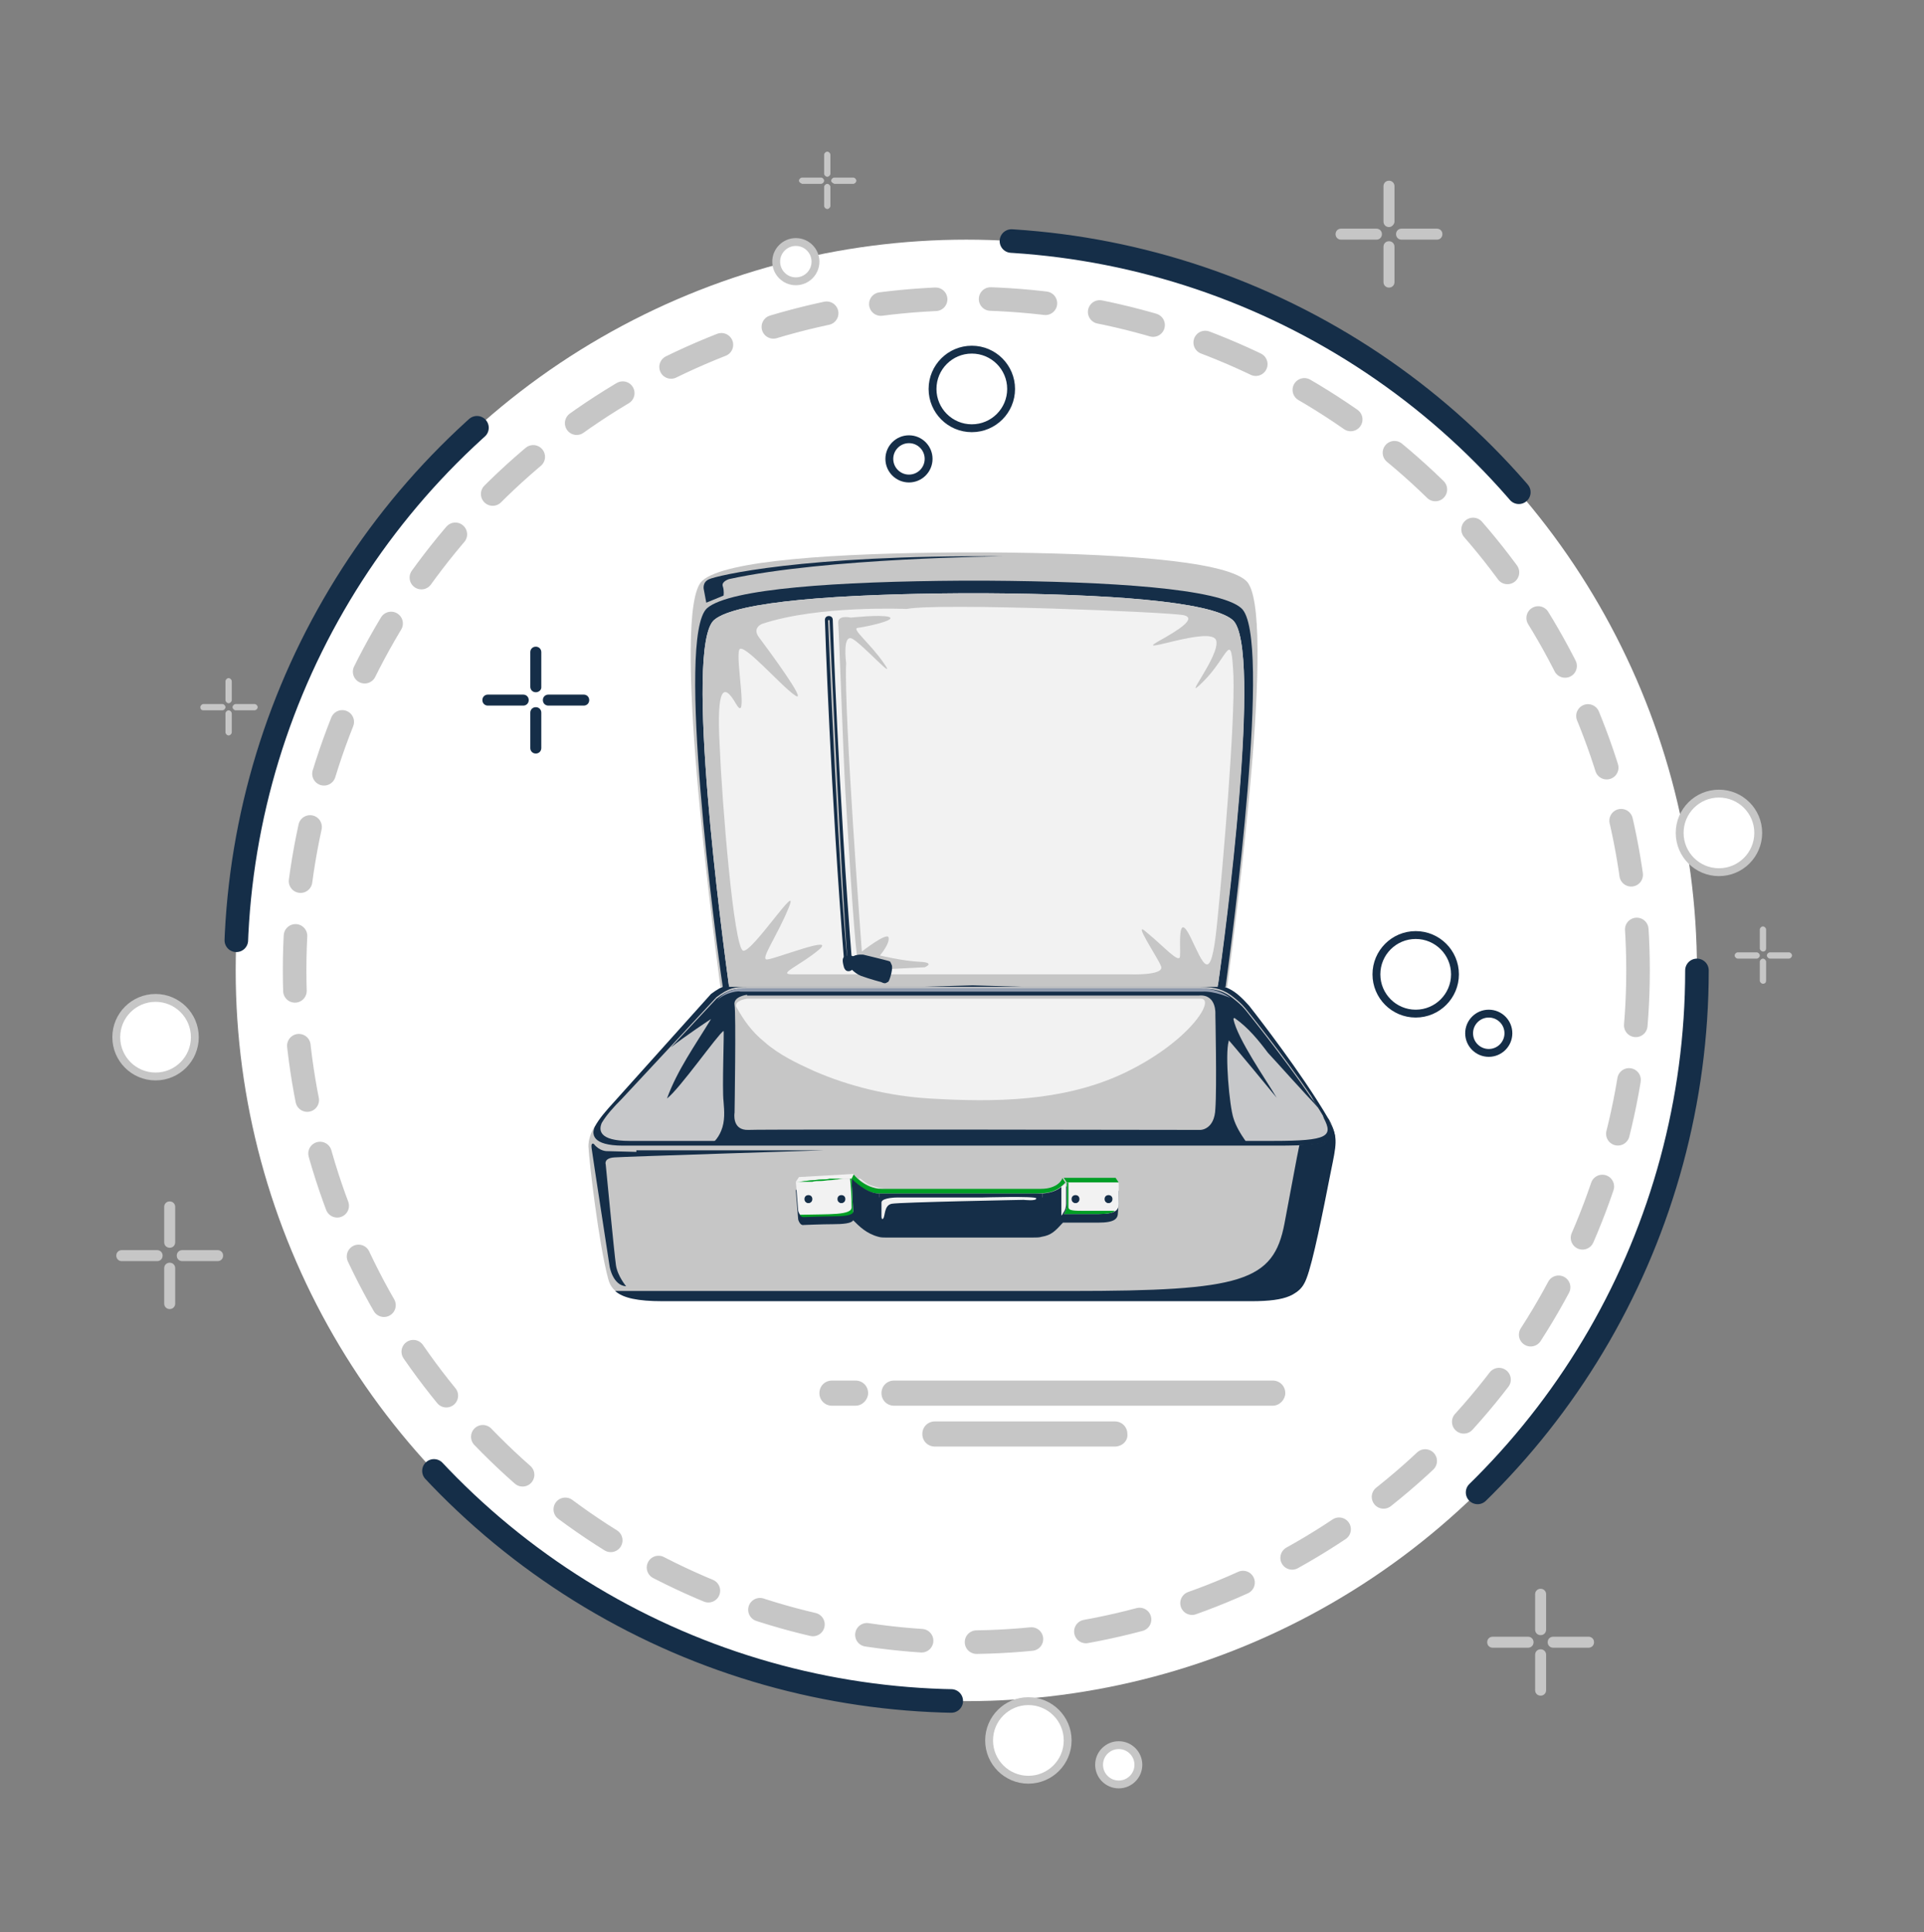 <?xml version="1.0" encoding="utf-8"?>
<!-- Generator: Adobe Illustrator 22.0.1, SVG Export Plug-In . SVG Version: 6.00 Build 0)  -->
<svg version="1.1" id="Layer_1" xmlns="http://www.w3.org/2000/svg" xmlns:xlink="http://www.w3.org/1999/xlink" x="0px" y="0px"
	 viewBox="0 0 244.9 245.9" style="enable-background:new 0 0 244.9 245.9;" xml:space="preserve">
<rect x="0" y="0" width="244.9" height="245.9" fill="#808080" stroke="none"/>
<style type="text/css">
	.st0{fill:#FFFFFF;stroke:#152E48;stroke-width:3;stroke-linecap:round;stroke-miterlimit:10;stroke-dasharray:74,0,0;}
	.st1{fill:none;stroke:#C6C6C6;stroke-width:3;stroke-linecap:round;stroke-miterlimit:10;stroke-dasharray:7,0,0;}
	.st2{fill:#C6C6C6;}
	.st3{fill:#152E48;}
	.st4{fill:#F2F2F2;}
	.st5{fill:#C7C8CA;}
	.st6{fill:#009E25;}
	.st7{opacity:0.7;fill:#C5C9DB;enable-background:new    ;}
	.st8{fill:#FFFFFF;stroke:#C6C6C6;stroke-miterlimit:10;}
	.st9{fill:#FFFFFF;stroke:#152E48;stroke-miterlimit:10;}
</style>
<circle class="st0" cx="123" cy="123.5" r="93"/>
<circle class="st1" cx="123" cy="123.5" r="85.5"/>
<g>
	<g>
		<g>
			<path class="st2" d="M116.2,123.1l7.8-0.3l7.8,0.3l24.4,2.5c0.8-6.2,6.5-48.1,2.4-51.7c-2.9-2.6-16.9-3.5-33.1-3.6l0,0
				c-0.2,0-0.5,0-0.7,0c-0.3,0-0.5,0-0.8,0s-0.5,0-0.8,0c-0.2,0-0.5,0-0.7,0l0,0c-16.2,0.1-30.2,1-33.1,3.6
				c-4.1,3.6,1.5,45.5,2.3,51.7L116.2,123.1z"/>
			<path class="st3" d="M116.3,125.6l7.7-0.3l7.7,0.3H156c0.8-6,6-44.7,2-48.2c-2.8-2.5-16.6-3.4-32.5-3.5l0,0c-0.2,0-0.5,0-0.7,0
				c-0.3,0-0.5,0-0.8,0s-0.5,0-0.8,0c-0.2,0-0.5,0-0.7,0l0,0c-15.9,0.1-29.6,1-32.5,3.5c-4,3.6,1.1,42.2,2,48.2
				C92,125.6,116.3,125.6,116.3,125.6z"/>
			<path class="st4" d="M117.3,125.6l6.7-0.2l6.7,0.2H155c0.8-5.9,5.8-43.3,1.9-46.7c-2.8-2.4-16.1-3.3-31.5-3.4l0,0
				c-0.2,0-0.5,0-0.7,0c-0.3,0-0.5,0-0.8,0s-0.5,0-0.8,0c-0.2,0-0.5,0-0.7,0l0,0c-15.4,0.1-28.7,1-31.5,3.4
				c-3.9,3.4,1.1,40.8,1.9,46.7C92.8,125.6,117.3,125.6,117.3,125.6z"/>
		</g>
		<g>
			<path class="st2" d="M162.6,145.7c-7.2,0-1.2,0-12.1,0c-11.5,0-65.3,0-71.2,0c-4,0-4-1.4-3.6-2.4c-0.5,0.9-0.8,1.7-0.8,2.6
				c0.1,2,1.3,12.3,2.5,16.8c0.5,2.1,2.4,2.8,6.9,2.8s27.9,0,35,0h5c7.1,0,30.5,0,35,0s6.1-0.8,6.9-2.8c0.8-2,2.1-8.5,3.1-13.6
				c0.8-3.9,1-4.6-0.2-6.8c0,0.1,0,0.2,0.1,0.3C170.4,145.1,169.8,145.7,162.6,145.7z"/>
			<path class="st3" d="M159,128c-1.7-1.9-2.9-2.8-5.8-2.8c-8.2,0-30.9,0-39.8,0s-10.5,0-13,0c-5.9,0-4.3,0-5.9,0s-2.4,0.1-4,1.3
				c0,0-10.6,11.8-12.3,13.7c-1,1.1-1.9,2.1-2.5,3.2c-0.4,0.9-0.4,2.4,3.6,2.4c5.9,0,59.8,0,71.2,0c10.9,0,4.9,0,12.1,0
				c7.2,0,7.8-0.6,6.6-3.1c0-0.1-0.1-0.2-0.1-0.3c-0.4-0.7-0.9-1.5-1.6-2.6C163.9,134.2,159,128,159,128z"/>
			<g>
				<path class="st5" d="M168.5,142.3c0-0.1-0.1-0.2-0.1-0.3c-0.4-0.7-0.9-1.4-1.5-2.5c-3.6-5.3-8.4-11.2-8.4-11.2
					c-0.5-0.6-1-1-1.5-1.4c-1.1-0.9-2.2-1.3-4.2-1.3c-8.1,0-30.4,0-39.1,0s-10.3,0-12.8,0c-5.8,0-4.2,0-5.8,0
					c-1.6,0-2.3,0.1-3.9,1.3c0,0-10.4,11.2-12.1,13c-1,1-1.9,2-2.5,3c-0.4,0.9-0.4,2.3,3.5,2.3c5.8,0,58.8,0,70.1,0
					c4.3,0,5.9,0,6.8,0c1.3,0,0.9,0,5.1,0C169.1,145.2,169.7,144.6,168.5,142.3z"/>
			</g>
			<g>
				<path class="st3" d="M157,142.3c-0.5-1.5-1.1-8.1-0.6-9.8c0,0,0,0,0-0.1s5.7,6.8,6.1,7.3c-1.3-2.2-5-7.5-5.5-10
					c0-0.1,0.1-0.2,0.2-0.1c1.7,1.2,3,2.8,4.2,4.4c1.4,1.5,2.8,3.1,4.2,4.6c0.7,0.8,1.5,1.6,2.2,2.4c-0.2-0.4-0.5-0.8-0.9-1.3
					c-3.6-5.3-8.4-11.2-8.4-11.2c-0.5-0.6-1-1-1.5-1.4c-1.1-0.9-2.2-1.3-4.2-1.3h-51.9c-5.8,0-4.2,0-5.8,0c-1.6,0-2.3,0.1-3.9,1.3
					c0,0-2.9,3.1-5.8,6.2c1.6-1.3,5.2-3.7,5.1-3.6c-2,3.3-4.3,6.5-5.6,10.1c1.6-1.2,6.5-8.2,7.2-8.6c0.1-0.1-0.2,7.4,0,9
					c0.1,1.2,0.2,2.5-0.3,3.7c-0.2,0.5-0.5,1-0.9,1.4h67.7C157.9,144.3,157.3,143.3,157,142.3z"/>
			</g>
			<g>
				<path class="st3" d="M169.1,142.4c0,0.1,0,0.2,0.1,0.3c1,2.1,0.7,2.8-3.8,3c-0.4,1.9-1,5.3-1.9,10c-1.4,7.4-5.4,8.6-27.2,8.6
					c-18.6,0-49.4,0-58,0c1,0.9,2.9,1.3,6,1.3c4.5,0,27.9,0,35,0h5c7.1,0,30.5,0,35,0s6.1-0.8,6.9-2.8c0.8-2,2.1-8.5,3.1-13.6
					C170.1,145.3,170.3,144.6,169.1,142.4z"/>
			</g>
			<g>
				<path class="st3" d="M169.4,143.1l-0.4,2C169.8,144.7,169.8,144.1,169.4,143.1z"/>
				<path class="st3" d="M169.1,142.4c0,0.1,0,0.2,0.1,0.3c0.1,0.2,0.1,0.3,0.2,0.4V143C169.3,142.8,169.2,142.6,169.1,142.4z"/>
				<path class="st3" d="M169.4,143.1c0.4,1,0.4,1.6-0.4,2l-4.1,19.4c0.7-0.4,1.1-1,1.4-1.8c0.8-2,2.1-8.5,3.1-13.6
					C170.1,145.7,170.3,144.8,169.4,143.1L169.4,143.1z"/>
			</g>
		</g>
		<path class="st3" d="M78.2,145.7c0,0,0.7,0,1.8,0c1.2,0,2.8,0,4.8,0c3.9,0,9.2,0,14.5,0s10.5,0,14.5,0c2,0,3.6,0,4.8,0
			c1.2,0,1.8,0,1.8,0s-0.7,0-1.8,0c-1.2,0-2.8,0-4.8,0c-3.9,0-9.2,0-14.5,0s-10.5,0-14.5,0c-2,0-3.6,0-4.8,0
			C78.9,145.7,78.2,145.7,78.2,145.7z"/>
		<path class="st2" d="M95.1,126.6c0,0-1.8,0.2-1.6,1.3c0.2,1.1,0,13.7,0,13.7s-0.4,2.3,1.8,2.2c2.2-0.1,57.5,0,57.5,0
			s1.8,0,1.9-2.7c0.2-2.7,0-12,0-12s0.2-2.6-2.1-2.4H95.1V126.6z"/>
		<path class="st4" d="M97.3,132.6c1.8,1.6,4.1,2.7,6.3,3.7c4.6,2,9.7,3.2,14.7,3.5c8.3,0.5,16.9,0.4,24.5-3.1
			c8.6-4,12.2-9.8,9.9-9.6H95.1c0,0-1.6,0.2-1.4,1C94.7,129.9,95.7,131.3,97.3,132.6z"/>
		<path class="st2" d="M156.9,78.9c-2.8-2.4-16.1-3.3-31.5-3.4l0,0c-0.2,0-0.5,0-0.7,0c-0.3,0-0.5,0-0.8,0s-0.5,0-0.8,0
			c-0.2,0-0.5,0-0.7,0l0,0c-15.4,0.1-28.7,1-31.5,3.4c-3.9,3.4,1.1,40.8,1.9,46.7h24.3l6.7-0.2l6.7,0.2H155
			C155.9,119.7,160.8,82.3,156.9,78.9z M154.9,117.7c-0.8,7.9-1.7,5-3.4,1.5c-1.7-3.4-1.2,1.5-1.3,2.5s-2-1.2-4.2-3
			c-2.1-1.9,1.4,3.2,1.8,4.3c0.4,1.2-4.1,1-4.1,1s-41,0-42.9,0s1-1.1,3.4-3.1s-5.4,1.1-6.5,1.2c-1.1,0.2,1.2-2.9,2.7-6.6
			s-4.6,5.7-5.8,5.5c-1.2-0.3-2.7-18.9-3-26.2c-0.4-7.3,0.5-8,2.1-5.2c1.6,2.7-0.1-5.7,0.4-6.9c0.4-1.1,5.3,4.6,7.1,5.8
			c1.8,1.2-3.7-6.2-4.6-7.4c-0.9-1.2,0.4-1.7,0.4-1.7c7.2-2.4,18.4-1.9,18.4-1.9c4-0.8,33.7,0.4,35.3,0.8s-0.5,1.8-3.4,3.4
			c-2.9,1.7,6.9-2.1,7.5-0.2s-4.8,8.4-1.6,5.2c3.2-3.2,3.5-6.8,3.8-0.7C157.2,92.2,155.7,109.8,154.9,117.7z"/>
		<g>
			<g>
				<path class="st3" d="M142.4,151.6L142,151h-6.6l0,0c0,0.1-0.6,1.4-2.8,1.4c-2.3,0-18.1,0-20.3,0c-2.2,0-3.6-1.9-3.6-1.9l0,0
					l-7,0.4l-0.4,0.6l0.3,3.7c0,0,0.2,0.8,0.7,0.7c0,0,2.4-0.1,3.7-0.1c1.3,0,2.4-0.1,2.6-0.5c0.8,0.8,1.7,1.7,3.2,2.1
					c0.3,0.1,0.7,0.1,1,0.1c2.1,0,16.4,0,18.6,0c0.5,0,0.9,0,1.2-0.1c1.2-0.2,1.7-0.7,2.7-1.8c0,0,2.5,0,4.5,0
					c2.1,0,2.5-0.5,2.5-1.3C142.4,153.4,142.4,151.6,142.4,151.6L142.4,151.6z"/>
				<g>
					<path class="st6" d="M132.5,151.3c-2.3,0-18.1,0-20.3,0c-2.2,0-3.6-1.9-3.6-1.9l0,0l-0.3,0.6c0.2,0.2,1.9,1.9,3.6,1.9
						s17.4,0,19.4,0s3.1-0.1,4.3-1.4l-0.4-0.6C135.3,150,134.7,151.3,132.5,151.3z"/>
					<path class="st6" d="M142.4,150.5l-0.4-0.6h-6.6l0,0l0.4,0.6l0,0H142.4z"/>
				</g>
				<g>
					<path class="st3" d="M108.4,150l0.3,4.2c0.8,0.8,1.7,1.7,3.2,2.1v-4.4C110.3,151.9,108.6,150.2,108.4,150z"/>
					<path class="st3" d="M135.7,150.5c-0.9,1-1.8,1.3-3,1.4v4.4c1.2-0.2,1.7-0.7,2.7-1.8c0,0,0.4-0.4,0.4-1.2
						C135.7,152.4,135.7,150.5,135.7,150.5L135.7,150.5z"/>
					<path class="st3" d="M131.4,151.9c-2,0-17.7,0-19.4,0h-0.1v4.4c0.3,0.1,0.7,0.1,1,0.1c2.1,0,16.4,0,18.6,0c0.5,0,0.9,0,1.2-0.1
						v-4.4C132.3,151.9,131.9,151.9,131.4,151.9z"/>
				</g>
				<path class="st4" d="M142.4,150.5h-6.6c0,0,0,1.9,0,2.8c0,0.8-0.4,1.2-0.4,1.2s2.5,0,4.5,0c2.1,0,2.5-0.5,2.5-1.3
					C142.4,152.3,142.4,150.5,142.4,150.5L142.4,150.5z"/>
				<path class="st4" d="M101.7,149.8l-0.4,0.6l7.1-0.4l0,0l0.3-0.6L101.7,149.8z"/>
				<path class="st4" d="M108.4,150l-7.1,0.4l0.3,3.7c0,0,0.2,0.8,0.7,0.7c0,0,2.4-0.1,3.7-0.1c1.3,0,2.4-0.1,2.6-0.5L108.4,150
					L108.4,150z"/>
				<g>
					<path class="st4" d="M135.7,150.5c-0.2,0.2-0.4,0.4-0.6,0.5v3.7c0.1-0.1,0.2-0.2,0.2-0.3c0,0,0.4-0.4,0.4-1.2
						C135.7,152.4,135.7,150.5,135.7,150.5L135.7,150.5z"/>
				</g>
				<g>
					<path class="st6" d="M108.4,150L108.4,150h-0.2c0.1,0.7,0.2,2.6,0.2,3.6c0.1,1.1-2.9,0.9-6.6,1c0.1,0.2,0.3,0.3,0.5,0.3
						c0,0,2.4-0.1,3.7-0.1c1.3,0,2.4-0.1,2.6-0.5L108.4,150z"/>
				</g>
				<g>
					<path class="st6" d="M138.4,154.1c-1.8,0-2.4,0-2.4-0.5c0-0.4,0-2.3,0-3.1h-0.2c0,0,0,1.9,0,2.8c0,0.8-0.4,1.2-0.4,1.2
						s2.5,0,4.5,0c1,0,1.7-0.1,2-0.4C141,154.1,139.5,154.1,138.4,154.1z"/>
				</g>
				<path class="st6" d="M101.5,150.4c0,0,0.4,0,0.9-0.1c0.3,0,0.6-0.1,1-0.1s0.7-0.1,1.1-0.1s0.8,0,1.1-0.1c0.4,0,0.7,0,1,0
					c0.6,0,0.9,0,0.9,0s-0.4,0-0.9,0.1c-0.3,0-0.6,0.1-1,0.1s-0.7,0.1-1.1,0.1s-0.8,0-1.1,0.1c-0.4,0-0.7,0-1,0
					C101.8,150.4,101.5,150.4,101.5,150.4z"/>
				<path class="st4" d="M109.1,149.8c0,0,0.1,0.1,0.4,0.4c0.3,0.2,0.7,0.5,1.2,0.7c0.3,0.1,0.6,0.2,0.9,0.3s0.7,0,1,0
					c0.7,0,1.5,0,2.3,0s1.5,0,2.3,0c0.7,0,1.4,0,2,0c1.2,0,1.9,0,1.9,0s-0.8,0-1.9,0c-0.6,0-1.3,0-2,0s-1.5,0-2.3,0s-1.5,0-2.3,0
					c-0.4,0-0.7,0-1-0.1s-0.6-0.2-0.9-0.3c-0.5-0.2-0.9-0.6-1.2-0.8C109.2,150,109.1,149.8,109.1,149.8z"/>
			</g>
			<g>
				<path class="st4" d="M125,152.4h-10.8c0,0-1.9,0-2,0.6v1.8c0,0,0,0.5,0.2,0.3c0.3-0.3,0.1-1.7,1.1-1.9s16.8-0.5,16.8-0.5
					s1.7,0.2,1.6-0.2C131.8,152.2,125,152.4,125,152.4z"/>
			</g>
			<g>
				<g>
					<path class="st3" d="M141.6,152.6c0,0.3-0.2,0.5-0.5,0.5s-0.5-0.2-0.5-0.5s0.2-0.5,0.5-0.5S141.6,152.3,141.6,152.6z"/>
					<path class="st3" d="M141.5,152.7c0,0.2-0.2,0.4-0.4,0.4s-0.4-0.2-0.4-0.4s0.2-0.4,0.4-0.4S141.5,152.4,141.5,152.7z"/>
					<path class="st3" d="M141.5,152.7c0,0.2-0.2,0.4-0.4,0.4s-0.4-0.2-0.4-0.4s0.2-0.4,0.4-0.4S141.5,152.5,141.5,152.7z"/>
					<g>
						<path class="st3" d="M141.1,152.8C141.1,152.9,141.1,152.9,141.1,152.8L141.1,152.8c-0.1,0.1-0.1,0-0.1,0v-0.4
							c0,0,0-0.1,0.1-0.1l0,0c0,0,0.1,0,0.1,0.1v0.4H141.1z"/>
						<path class="st3" d="M140.9,152.7C140.8,152.7,140.8,152.7,140.9,152.7L140.9,152.7c-0.1-0.1,0-0.1,0-0.1h0.4
							c0,0,0.1,0,0.1,0.1l0,0c0,0,0,0.1-0.1,0.1h-0.4V152.7z"/>
					</g>
				</g>
				<g>
					<path class="st3" d="M137.4,152.6c0,0.3-0.2,0.5-0.5,0.5s-0.5-0.2-0.5-0.5s0.2-0.5,0.5-0.5S137.4,152.3,137.4,152.6z"/>
					<path class="st3" d="M137.3,152.7c0,0.2-0.2,0.4-0.4,0.4s-0.4-0.2-0.4-0.4s0.2-0.4,0.4-0.4S137.3,152.4,137.3,152.7z"/>
					<path class="st3" d="M137.3,152.7c0,0.2-0.2,0.4-0.4,0.4s-0.4-0.2-0.4-0.4s0.2-0.4,0.4-0.4S137.3,152.5,137.3,152.7z"/>
					<g>
						<path class="st3" d="M137,152.8C137,152.9,136.9,152.9,137,152.8L137,152.8c-0.1,0.1-0.1,0-0.1,0v-0.4c0,0,0-0.1,0.1-0.1l0,0
							c0,0,0.1,0,0.1,0.1v0.4H137z"/>
						<path class="st3" d="M136.7,152.7C136.7,152.7,136.6,152.7,136.7,152.7L136.7,152.7c-0.1-0.1,0-0.1,0-0.1h0.4
							c0,0,0.1,0,0.1,0.1l0,0c0,0,0,0.1-0.1,0.1h-0.4V152.7z"/>
					</g>
				</g>
			</g>
			<g>
				<g>
					<path class="st3" d="M107.6,152.6c0,0.3-0.2,0.5-0.5,0.5s-0.5-0.2-0.5-0.5s0.2-0.5,0.5-0.5S107.6,152.3,107.6,152.6z"/>
					<path class="st3" d="M107.5,152.7c0,0.2-0.2,0.4-0.4,0.4c-0.2,0-0.4-0.2-0.4-0.4s0.2-0.4,0.4-0.4S107.5,152.4,107.5,152.7z"/>
					<path class="st3" d="M107.5,152.7c0,0.2-0.2,0.4-0.4,0.4c-0.2,0-0.4-0.2-0.4-0.4s0.2-0.4,0.4-0.4S107.5,152.5,107.5,152.7z"/>
					<g>
						<path class="st3" d="M107.1,152.8C107.1,152.9,107.1,152.9,107.1,152.8L107.1,152.8C107,152.9,107,152.8,107.1,152.8l-0.1-0.4
							c0,0,0-0.1,0.1-0.1l0,0c0,0,0.1,0,0.1,0.1L107.1,152.8L107.1,152.8z"/>
						<path class="st3" d="M106.9,152.7C106.8,152.7,106.8,152.7,106.9,152.7L106.9,152.7c-0.1-0.1,0-0.1,0-0.1h0.4
							c0,0,0.1,0,0.1,0.1l0,0c0,0,0,0.1-0.1,0.1h-0.4V152.7z"/>
					</g>
				</g>
				<g>
					<path class="st3" d="M103.4,152.6c0,0.3-0.2,0.5-0.5,0.5s-0.5-0.2-0.5-0.5s0.2-0.5,0.5-0.5
						C103.2,152.1,103.4,152.3,103.4,152.6z"/>
					<path class="st3" d="M103.3,152.7c0,0.2-0.2,0.4-0.4,0.4c-0.2,0-0.4-0.2-0.4-0.4s0.2-0.4,0.4-0.4
						C103.1,152.3,103.3,152.4,103.3,152.7z"/>
					<path class="st3" d="M103.3,152.7c0,0.2-0.2,0.4-0.4,0.4c-0.2,0-0.4-0.2-0.4-0.4s0.2-0.4,0.4-0.4
						C103.1,152.3,103.3,152.5,103.3,152.7z"/>
					<g>
						<path class="st3" d="M103,152.8C103,152.9,102.9,152.9,103,152.8L103,152.8C102.9,152.9,102.9,152.8,103,152.8l-0.1-0.4
							c0,0,0-0.1,0.1-0.1l0,0c0,0,0.1,0,0.1,0.1L103,152.8L103,152.8z"/>
						<path class="st3" d="M102.7,152.7C102.7,152.7,102.6,152.7,102.7,152.7L102.7,152.7c-0.1-0.1,0-0.1,0-0.1h0.4
							c0,0,0.1,0,0.1,0.1l0,0c0,0,0,0.1-0.1,0.1h-0.4V152.7z"/>
					</g>
				</g>
			</g>
		</g>
		<path class="st3" d="M108,123.6c-0.3,0-0.5-0.2-0.5-0.5c-1.8-22.4-2.5-44-2.5-44.2c0-0.3,0.2-0.5,0.5-0.5l0,0
			c0.3,0,0.5,0.2,0.5,0.5c0,0.2,0.7,21.7,2.5,44.2C108.6,123.4,108.3,123.6,108,123.6L108,123.6z"/>
	</g>
	<path class="st7" d="M91.3,127.3c0,0,0.9-1.3,2.9-1.5H153c0,0,1.9-0.1,3.6,1.2c0,0-2-0.9-3.6-0.8H94.2
		C94.2,126.1,92.4,126.2,91.3,127.3z"/>
	<g>
		<path class="st2" d="M108.3,78.6c0,0-1.7-0.4-1.6,0.7s0.6,16,0.9,21.4c1,16.8,1.4,21.5,1.7,21.9c0.5,0.5,0.7,0.9,2.5,0.8
			s5.9-0.3,5.9-0.3s1.5-0.6-0.7-0.7c-2.1-0.1-5-0.8-5-0.8s1.3-1.5,1.1-2.3c-0.2-0.7-3.4,1.8-3.4,1.8s-2.3-30.5-2-36.7
			c0,0-0.5-3.8,0.8-3.1c1.3,0.7,5.8,5.7,4,3.1s-4.2-4.4-3.3-4.5c0.9-0.1,5.2-1,3.9-1.4C112,78.2,108.3,78.6,108.3,78.6z"/>
		<path class="st2" d="M107.9,122.5C107.8,122.5,107.8,122.4,107.9,122.5c-1.1-9.8-2.5-43.2-2.5-43.5c0-0.1,0.1-0.1,0.1-0.1
			c0.1,0,0.1,0.1,0.1,0.1C105.6,79.3,107.1,112.7,107.9,122.5C108,122.4,108,122.5,107.9,122.5L107.9,122.5z"/>
		<g>
			<path class="st3" d="M108.5,123.4c0,0-1,0.3-1.1-0.4c-0.2-0.7-0.2-1.2,0.2-1.3c0.3-0.1,1-0.2,1.1,0.2
				C108.8,122.2,109,123.4,108.5,123.4z"/>
			<g>
				<path class="st3" d="M108.2,122.8c0,0,0.6,0.9,1.6,1.3c1.1,0.4,2.6,0.8,2.6,0.8s0.5,0.3,0.7,0s0.6-1.7,0.4-2.1s-0.1-0.4-0.4-0.5
					s-3.2-0.8-3.2-0.8s-0.7-0.1-1.3,0.2C108,122.1,107.5,122.1,108.2,122.8z"/>
				<g>
					<path class="st3" d="M108,122.9c0,0,0.6,0.9,1.6,1.3c1.1,0.4,2.6,0.8,2.6,0.8s0.5,0.3,0.7,0c0.3-0.3,0.6-1.7,0.4-2.1
						s-0.1-0.4-0.4-0.5s-3.2-0.8-3.2-0.8s-0.7-0.1-1.3,0.2C107.8,122.2,107.4,122.2,108,122.9z"/>
				</g>
			</g>
		</g>
	</g>
	<path class="st3" d="M89.9,76.7l-0.3-1.6c0,0-0.3-1,0.7-1.4c0.9-0.4,11.6-3.1,37.4-2.9c0,0-22.6,0.2-34.9,2.9c0,0-1,0.3-0.8,0.9
		s0.1,1.2,0.1,1.2L89.9,76.7z"/>
	<path class="st3" d="M81,146.6l-3.8-0.1c0,0-0.9,0-1.6-0.9c0,0-0.4-0.3-0.3,0.5s2.3,15.1,2.3,15.1s0.4,2.4,2.1,2.5
		c0,0-1.1-1.3-1.3-2.7c-0.2-1.3-1.3-12.8-1.3-12.8s-0.3-0.8,1.1-0.9c1.3-0.1,26.6-0.9,26.6-0.9H81V146.6z"/>
</g>
<circle class="st8" cx="130.9" cy="221.5" r="5"/>
<circle class="st8" cx="218.8" cy="106" r="5"/>
<circle class="st8" cx="19.8" cy="132" r="5"/>
<circle class="st8" cx="142.4" cy="224.6" r="2.5"/>
<circle class="st9" cx="180.2" cy="124" r="5"/>
<circle class="st9" cx="189.5" cy="131.5" r="2.5"/>
<circle class="st9" cx="123.7" cy="49.5" r="5"/>
<circle class="st9" cx="115.7" cy="58.4" r="2.5"/>
<circle class="st8" cx="101.3" cy="33.3" r="2.5"/>
<g>
	<path class="st2" d="M196.1,215.8L196.1,215.8c-0.4,0-0.7-0.3-0.7-0.7v-4.5c0-0.4,0.3-0.7,0.7-0.7l0,0c0.4,0,0.7,0.3,0.7,0.7v4.5
		C196.8,215.5,196.5,215.8,196.1,215.8z"/>
	<path class="st2" d="M196.1,208.1L196.1,208.1c-0.4,0-0.7-0.3-0.7-0.7v-4.5c0-0.4,0.3-0.7,0.7-0.7l0,0c0.4,0,0.7,0.3,0.7,0.7v4.5
		C196.8,207.8,196.5,208.1,196.1,208.1z"/>
	<path class="st2" d="M189.3,209L189.3,209c0-0.4,0.3-0.7,0.7-0.7h4.5c0.4,0,0.7,0.3,0.7,0.7l0,0c0,0.4-0.3,0.7-0.7,0.7H190
		C189.6,209.7,189.3,209.4,189.3,209z"/>
	<path class="st2" d="M197,209L197,209c0-0.4,0.3-0.7,0.7-0.7h4.5c0.4,0,0.7,0.3,0.7,0.7l0,0c0,0.4-0.3,0.7-0.7,0.7h-4.5
		C197.3,209.7,197,209.4,197,209z"/>
</g>
<g>
	<path class="st2" d="M105.3,26.6L105.3,26.6c-0.2,0-0.4-0.2-0.4-0.4v-2.4c0-0.2,0.2-0.4,0.4-0.4l0,0c0.2,0,0.4,0.2,0.4,0.4v2.4
		C105.7,26.4,105.5,26.6,105.3,26.6z"/>
	<path class="st2" d="M105.3,22.5L105.3,22.5c-0.2,0-0.4-0.2-0.4-0.4v-2.4c0-0.2,0.2-0.4,0.4-0.4l0,0c0.2,0,0.4,0.2,0.4,0.4v2.4
		C105.7,22.3,105.5,22.5,105.3,22.5z"/>
	<path class="st2" d="M101.7,23L101.7,23c0-0.2,0.2-0.4,0.4-0.4h2.4c0.2,0,0.4,0.2,0.4,0.4l0,0c0,0.2-0.2,0.4-0.4,0.4h-2.4
		C101.9,23.3,101.7,23.2,101.7,23z"/>
	<path class="st2" d="M105.8,23L105.8,23c0-0.2,0.2-0.4,0.4-0.4h2.4c0.2,0,0.4,0.2,0.4,0.4l0,0c0,0.2-0.2,0.4-0.4,0.4h-2.4
		C106,23.3,105.8,23.2,105.8,23z"/>
</g>
<g>
	<path class="st2" d="M29.1,93.6L29.1,93.6c-0.2,0-0.4-0.2-0.4-0.4v-2.4c0-0.2,0.2-0.4,0.4-0.4l0,0c0.2,0,0.4,0.2,0.4,0.4v2.4
		C29.5,93.4,29.3,93.6,29.1,93.6z"/>
	<path class="st2" d="M29.1,89.5L29.1,89.5c-0.2,0-0.4-0.2-0.4-0.4v-2.4c0-0.2,0.2-0.4,0.4-0.4l0,0c0.2,0,0.4,0.2,0.4,0.4v2.4
		C29.5,89.3,29.3,89.5,29.1,89.5z"/>
	<path class="st2" d="M25.5,90L25.5,90c0-0.2,0.2-0.4,0.4-0.4h2.4c0.2,0,0.4,0.2,0.4,0.4l0,0c0,0.2-0.2,0.4-0.4,0.4h-2.4
		C25.6,90.4,25.5,90.2,25.5,90z"/>
	<path class="st2" d="M29.6,90L29.6,90c0-0.2,0.2-0.4,0.4-0.4h2.4c0.2,0,0.4,0.2,0.4,0.4l0,0c0,0.2-0.2,0.4-0.4,0.4H30
		C29.8,90.4,29.6,90.2,29.6,90z"/>
</g>
<g>
	<path class="st2" d="M224.4,125.2L224.4,125.2c-0.2,0-0.4-0.2-0.4-0.4v-2.4c0-0.2,0.2-0.4,0.4-0.4l0,0c0.2,0,0.4,0.2,0.4,0.4v2.4
		C224.8,125,224.7,125.2,224.4,125.2z"/>
	<path class="st2" d="M224.4,121.1L224.4,121.1c-0.2,0-0.4-0.2-0.4-0.4v-2.4c0-0.2,0.2-0.4,0.4-0.4l0,0c0.2,0,0.4,0.2,0.4,0.4v2.4
		C224.8,120.9,224.7,121.1,224.4,121.1z"/>
	<path class="st2" d="M220.8,121.6L220.8,121.6c0-0.2,0.2-0.4,0.4-0.4h2.4c0.2,0,0.4,0.2,0.4,0.4l0,0c0,0.2-0.2,0.4-0.4,0.4h-2.4
		C221,122,220.8,121.8,220.8,121.6z"/>
	<path class="st2" d="M224.9,121.6L224.9,121.6c0-0.2,0.2-0.4,0.4-0.4h2.4c0.2,0,0.4,0.2,0.4,0.4l0,0c0,0.2-0.2,0.4-0.4,0.4h-2.4
		C225.1,122,224.9,121.8,224.9,121.6z"/>
</g>
<g>
	<path class="st2" d="M176.8,36.6L176.8,36.6c-0.4,0-0.7-0.3-0.7-0.7v-4.5c0-0.4,0.3-0.7,0.7-0.7l0,0c0.4,0,0.7,0.3,0.7,0.7v4.5
		C177.5,36.3,177.2,36.6,176.8,36.6z"/>
	<path class="st2" d="M176.8,28.9L176.8,28.9c-0.4,0-0.7-0.3-0.7-0.7v-4.5c0-0.4,0.3-0.7,0.7-0.7l0,0c0.4,0,0.7,0.3,0.7,0.7v4.5
		C177.5,28.5,177.2,28.9,176.8,28.9z"/>
	<path class="st2" d="M170,29.8L170,29.8c0-0.4,0.3-0.7,0.7-0.7h4.5c0.4,0,0.7,0.3,0.7,0.7l0,0c0,0.4-0.3,0.7-0.7,0.7h-4.5
		C170.3,30.5,170,30.2,170,29.8z"/>
	<path class="st2" d="M177.7,29.8L177.7,29.8c0-0.4,0.3-0.7,0.7-0.7h4.5c0.4,0,0.7,0.3,0.7,0.7l0,0c0,0.4-0.3,0.7-0.7,0.7h-4.5
		C178,30.5,177.7,30.2,177.7,29.8z"/>
</g>
<g>
	<path class="st2" d="M21.6,166.6L21.6,166.6c-0.4,0-0.7-0.3-0.7-0.7v-4.5c0-0.4,0.3-0.7,0.7-0.7l0,0c0.4,0,0.7,0.3,0.7,0.7v4.5
		C22.3,166.3,22,166.6,21.6,166.6z"/>
	<path class="st2" d="M21.6,158.8L21.6,158.8c-0.4,0-0.7-0.3-0.7-0.7v-4.5c0-0.4,0.3-0.7,0.7-0.7l0,0c0.4,0,0.7,0.3,0.7,0.7v4.5
		C22.3,158.5,22,158.8,21.6,158.8z"/>
	<path class="st2" d="M14.8,159.8L14.8,159.8c0-0.4,0.3-0.7,0.7-0.7H20c0.4,0,0.7,0.3,0.7,0.7l0,0c0,0.4-0.3,0.7-0.7,0.7h-4.5
		C15.1,160.5,14.8,160.2,14.8,159.8z"/>
	<path class="st2" d="M22.5,159.8L22.5,159.8c0-0.4,0.3-0.7,0.7-0.7h4.5c0.4,0,0.7,0.3,0.7,0.7l0,0c0,0.4-0.3,0.7-0.7,0.7h-4.5
		C22.8,160.5,22.5,160.2,22.5,159.8z"/>
</g>
<g>
	<path class="st3" d="M68.2,95.9L68.2,95.9c-0.4,0-0.7-0.3-0.7-0.7v-4.5c0-0.4,0.3-0.7,0.7-0.7l0,0c0.4,0,0.7,0.3,0.7,0.7v4.5
		C68.9,95.6,68.6,95.9,68.2,95.9z"/>
	<path class="st3" d="M68.2,88.1L68.2,88.1c-0.4,0-0.7-0.3-0.7-0.7V83c0-0.4,0.3-0.7,0.7-0.7l0,0c0.4,0,0.7,0.3,0.7,0.7v4.5
		C68.9,87.8,68.6,88.1,68.2,88.1z"/>
	<path class="st3" d="M61.4,89.1L61.4,89.1c0-0.4,0.3-0.7,0.7-0.7h4.5c0.4,0,0.7,0.3,0.7,0.7l0,0c0,0.4-0.3,0.7-0.7,0.7h-4.5
		C61.7,89.8,61.4,89.5,61.4,89.1z"/>
	<path class="st3" d="M69.1,89.1L69.1,89.1c0-0.4,0.3-0.7,0.7-0.7h4.5c0.4,0,0.7,0.3,0.7,0.7l0,0c0,0.4-0.3,0.7-0.7,0.7h-4.5
		C69.4,89.8,69.1,89.5,69.1,89.1z"/>
</g>
<path class="st2" d="M162,178.9h-48.2c-0.9,0-1.6-0.7-1.6-1.6l0,0c0-0.9,0.7-1.6,1.6-1.6H162c0.9,0,1.6,0.7,1.6,1.6l0,0
	C163.6,178.1,162.9,178.9,162,178.9z"/>
<path class="st2" d="M141.9,184.1H119c-0.9,0-1.6-0.7-1.6-1.6l0,0c0-0.9,0.7-1.6,1.6-1.6h22.9c0.9,0,1.6,0.7,1.6,1.6l0,0
	C143.6,183.4,142.8,184.1,141.9,184.1z"/>
<path class="st2" d="M108.9,178.9h-3c-0.9,0-1.6-0.7-1.6-1.6l0,0c0-0.9,0.7-1.6,1.6-1.6h3c0.9,0,1.6,0.7,1.6,1.6l0,0
	C110.5,178.1,109.8,178.9,108.9,178.9z"/>
</svg>
